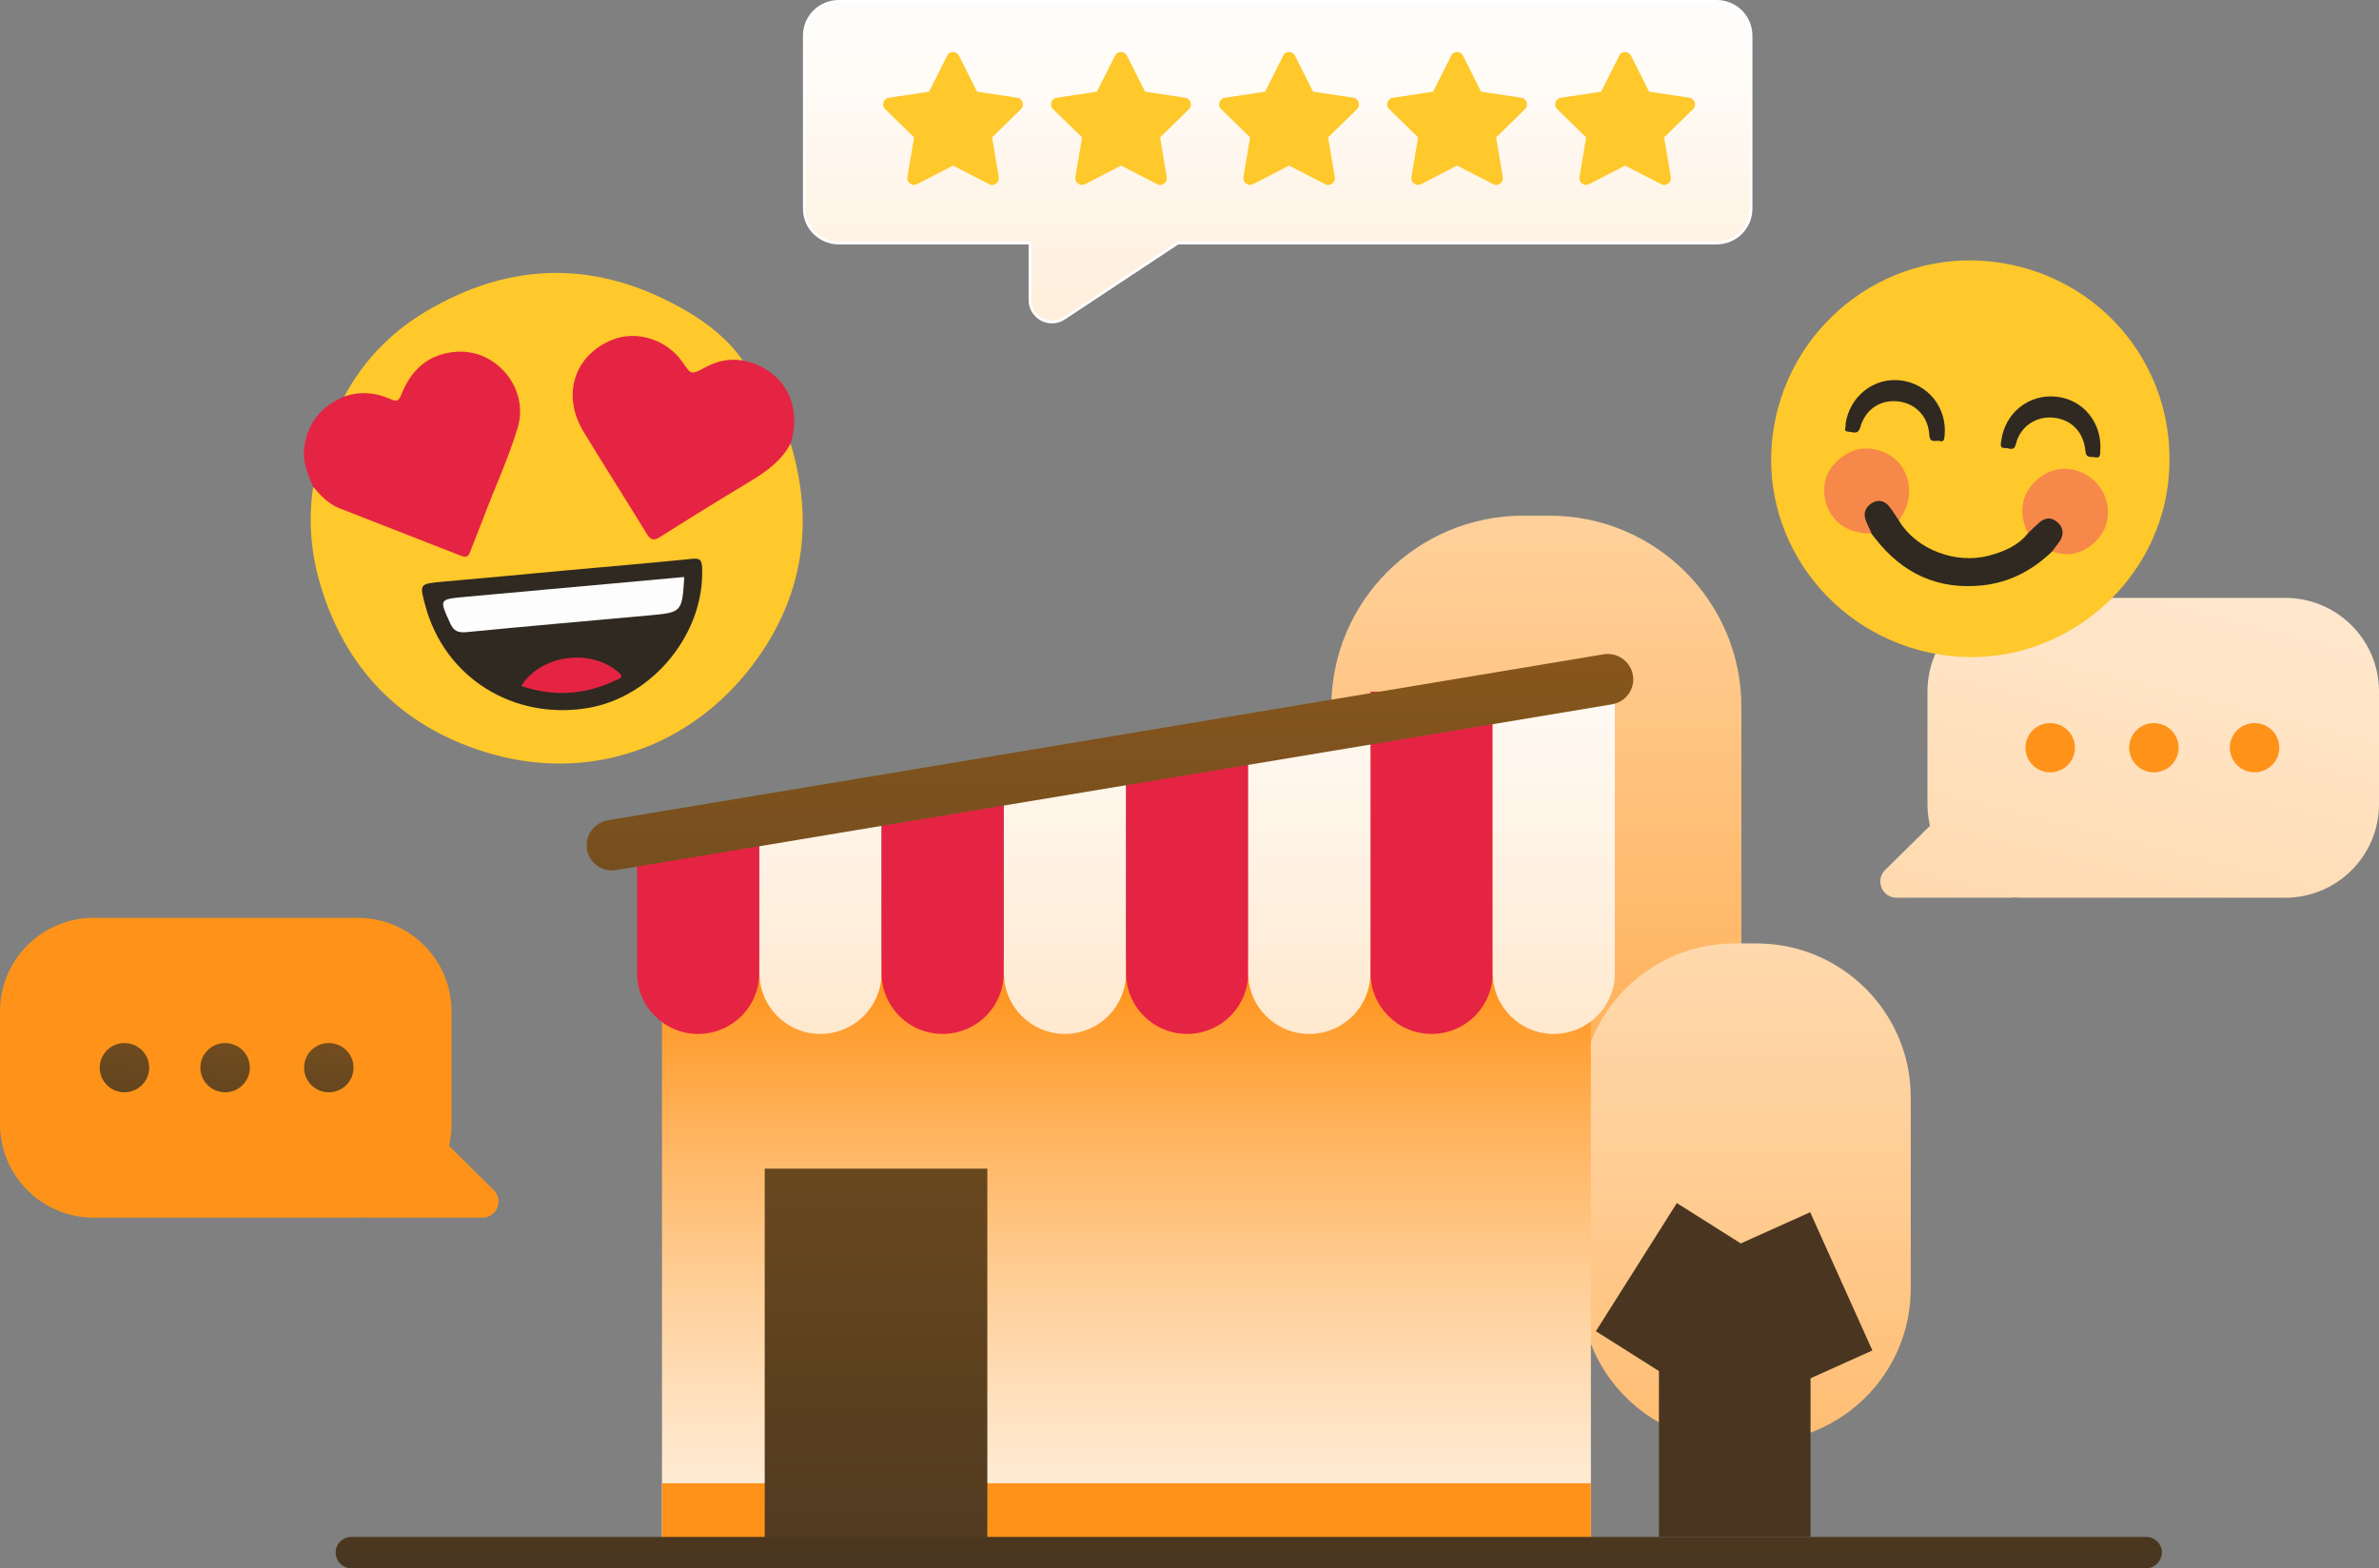 <?xml version="1.0" encoding="UTF-8"?><svg version="1.1" width="182px" height="120px" viewBox="0 0 182.0 120.0" xmlns="http://www.w3.org/2000/svg" xmlns:xlink="http://www.w3.org/1999/xlink"><rect x="0" y="0" width="182.0" height="120.0" fill="#808080" stroke="none"/><defs><clipPath id="i0"><path d="M414,0 L414,812 L0,812 L0,0 L414,0 Z"></path></clipPath><clipPath id="i1"><path d="M28.853,2.975 C30.469,3.932 31.968,5.12 33.06,6.715 C32.973,6.831 32.842,6.86 32.711,6.845 C31.677,6.758 30.775,7.135 29.887,7.613 C29.057,8.063 28.984,8.048 28.46,7.222 C27.776,6.135 26.83,5.41 25.563,5.164 C22.783,4.613 20.236,6.642 20.207,9.469 C20.192,10.454 20.585,11.353 21.08,12.179 C22.594,14.687 24.166,17.165 25.709,19.658 C25.971,20.064 26.233,20.282 26.713,19.977 C29.377,18.31 32.099,16.716 34.734,14.991 C35.331,14.6 35.826,14.107 36.19,13.498 C36.335,13.295 36.452,13.092 36.714,13.049 C38.533,19.093 37.704,24.746 33.933,29.833 C29.057,36.414 21.08,39.11 13.249,36.631 C6.829,34.602 2.593,30.225 0.701,23.731 C0.002,21.311 -0.187,18.847 0.191,16.354 C0.366,16.325 0.497,16.411 0.599,16.542 C1.269,17.441 2.258,17.832 3.263,18.209 C5.854,19.209 8.445,20.224 11.036,21.224 C11.88,21.557 11.924,21.543 12.244,20.731 C13.351,17.832 14.632,14.977 15.592,12.02 C16.349,9.672 15.185,7.381 12.856,6.483 C10.789,5.686 8.416,6.686 7.368,8.802 L7.193,9.15 C6.742,10.048 6.713,10.063 5.752,9.73 C4.879,9.425 3.991,9.251 3.074,9.527 C2.899,9.585 2.71,9.614 2.564,9.454 C4.005,6.773 6.072,4.613 8.649,3.048 C15.33,-0.996 22.114,-1.011 28.853,2.975 Z"></path></clipPath><clipPath id="i2"><path d="M8.417,2.025 C9.057,2.967 9.072,2.981 10.091,2.43 C11.008,1.923 11.969,1.706 13.017,1.88 C15.855,2.416 17.675,4.981 16.67,8.228 C15.986,9.547 14.836,10.359 13.599,11.113 C11.285,12.504 8.985,13.925 6.699,15.374 C6.219,15.678 5.971,15.649 5.666,15.142 C4.079,12.533 2.42,9.953 0.833,7.33 C-0.87,4.518 0.12,1.445 3.06,0.285 C4.938,-0.454 7.223,0.285 8.417,2.025 Z"></path></clipPath><clipPath id="i3"><path d="M16.36,5.809 C15.647,8.186 14.584,10.447 13.711,12.781 C13.391,13.621 13.041,14.462 12.721,15.317 C12.59,15.694 12.401,15.766 12.022,15.621 L2.721,11.983 C1.862,11.65 1.28,10.998 0.697,10.331 C0.261,9.331 -0.132,8.345 0.042,7.215 C0.334,5.359 1.396,4.142 3.099,3.432 C4.322,3.011 5.516,3.127 6.666,3.649 C7.131,3.866 7.292,3.707 7.452,3.287 C8.209,1.373 9.548,0.156 11.673,0.011 C14.759,-0.207 17.248,2.866 16.36,5.809 Z"></path></clipPath><clipPath id="i4"><path d="M21.428,0.679 C21.647,5.679 17.687,10.564 12.724,11.419 C7.003,12.39 1.748,9.114 0.263,3.621 C-0.203,1.925 -0.203,1.925 1.544,1.766 C4.601,1.49 7.658,1.215 10.715,0.925 C14.034,0.621 17.353,0.345 20.671,0.012 C21.268,-0.046 21.399,0.099 21.428,0.679 Z"></path></clipPath><clipPath id="i5"><path d="M18.431,0 L18.446,0.087 C18.271,2.71 18.271,2.71 15.695,2.942 C11.051,3.363 6.408,3.769 1.779,4.218 C1.138,4.276 0.803,4.131 0.541,3.537 C-0.303,1.696 -0.318,1.71 1.648,1.522 C7.237,1.015 12.827,0.507 18.431,0 Z"></path></clipPath><clipPath id="i6"><path d="M7.453,1.128 C7.803,1.427 7.665,1.554 7.478,1.638 L7.374,1.68 C7.322,1.7 7.273,1.718 7.235,1.737 C4.906,2.853 2.504,3.027 0,2.171 C1.558,-0.235 5.299,-0.727 7.453,1.128 Z"></path></clipPath><clipPath id="i7"><path d="M27.352,0 C31.326,0 34.543,3.203 34.543,7.16 L34.543,15.785 C34.543,19.742 31.326,22.945 27.352,22.945 L7.191,22.945 C3.217,22.945 0,19.742 0,15.785 L0,7.16 C0,3.203 3.217,0 7.191,0 Z"></path></clipPath><linearGradient id="i8" x1="38.309px" y1="-73.993px" x2="-12.955px" y2="134.274px" gradientUnits="userSpaceOnUse"><stop stop-color="#FFFFFF" offset="0%"></stop><stop stop-color="#FFFCF8" offset="9.399%"></stop><stop stop-color="#FFF2E3" offset="23.23%"></stop><stop stop-color="#FFE3C3" offset="39.79%"></stop><stop stop-color="#FFCE96" offset="58.47%"></stop><stop stop-color="#FFB35D" offset="78.92%"></stop><stop stop-color="#FF9319" offset="100%"></stop></linearGradient><clipPath id="i9"><path d="M1.892,0 C2.937,0 3.785,0.844 3.785,1.884 C3.785,2.925 2.937,3.769 1.892,3.769 C0.847,3.769 0,2.925 0,1.884 C0,0.844 0.847,0 1.892,0 Z"></path></clipPath><clipPath id="i10"><path d="M1.892,0 C2.937,0 3.785,0.844 3.785,1.884 C3.785,2.925 2.937,3.769 1.892,3.769 C0.847,3.769 0,2.925 0,1.884 C0,0.844 0.847,0 1.892,0 Z"></path></clipPath><clipPath id="i11"><path d="M1.892,0 C2.937,0 3.785,0.844 3.785,1.884 C3.785,2.925 2.937,3.769 1.892,3.769 C0.847,3.769 0,2.925 0,1.884 C0,0.844 0.847,0 1.892,0 Z"></path></clipPath><clipPath id="i12"><path d="M8.385,0 L10.117,10.03 L1.252,10.03 C0.131,10.03 -0.422,8.682 0.379,7.9 L8.385,0 Z"></path></clipPath><linearGradient id="i13" x1="29.499px" y1="-89.939px" x2="-21.765px" y2="118.328px" gradientUnits="userSpaceOnUse"><stop stop-color="#FFFFFF" offset="0%"></stop><stop stop-color="#FFFCF8" offset="9.399%"></stop><stop stop-color="#FFF2E3" offset="23.23%"></stop><stop stop-color="#FFE3C3" offset="39.79%"></stop><stop stop-color="#FFCE96" offset="58.47%"></stop><stop stop-color="#FFB35D" offset="78.92%"></stop><stop stop-color="#FF9319" offset="100%"></stop></linearGradient><clipPath id="i14"><path d="M27.352,0 C31.326,0 34.543,3.203 34.543,7.16 L34.543,15.785 C34.543,19.742 31.326,22.945 27.352,22.945 L7.191,22.945 C3.217,22.945 0,19.742 0,15.785 L0,7.16 C0,3.203 3.217,0 7.191,0 L27.352,0 Z"></path></clipPath><clipPath id="i15"><path d="M1.892,0 C2.937,0 3.785,0.844 3.785,1.884 C3.785,2.925 2.937,3.769 1.892,3.769 C0.847,3.769 0,2.925 0,1.884 C0,0.844 0.847,0 1.892,0 Z"></path></clipPath><linearGradient id="i16" x1="-0.916px" y1="32.581px" x2="5.691px" y2="-39.79px" gradientUnits="userSpaceOnUse"><stop stop-color="#2F2921" offset="0%"></stop><stop stop-color="#352C21" offset="10.06%"></stop><stop stop-color="#493620" offset="24.87%"></stop><stop stop-color="#69481F" offset="42.6%"></stop><stop stop-color="#985E1C" offset="62.6%"></stop><stop stop-color="#D17C1B" offset="84.2%"></stop><stop stop-color="#FF9319" offset="100%"></stop></linearGradient><clipPath id="i17"><path d="M1.892,0 C2.937,0 3.785,0.844 3.785,1.884 C3.785,2.925 2.937,3.769 1.892,3.769 C0.847,3.769 0,2.925 0,1.884 C0,0.844 0.847,0 1.892,0 Z"></path></clipPath><linearGradient id="i18" x1="-0.974px" y1="33.273px" x2="5.634px" y2="-39.099px" gradientUnits="userSpaceOnUse"><stop stop-color="#2F2921" offset="0%"></stop><stop stop-color="#352C21" offset="10.06%"></stop><stop stop-color="#493620" offset="24.87%"></stop><stop stop-color="#69481F" offset="42.6%"></stop><stop stop-color="#985E1C" offset="62.6%"></stop><stop stop-color="#D17C1B" offset="84.2%"></stop><stop stop-color="#FF9319" offset="100%"></stop></linearGradient><clipPath id="i19"><path d="M1.892,0 C2.937,0 3.785,0.844 3.785,1.884 C3.785,2.925 2.937,3.769 1.892,3.769 C0.847,3.769 0,2.925 0,1.884 C0,0.844 0.847,0 1.892,0 Z"></path></clipPath><linearGradient id="i20" x1="-1.04px" y1="33.985px" x2="5.568px" y2="-38.386px" gradientUnits="userSpaceOnUse"><stop stop-color="#2F2921" offset="0%"></stop><stop stop-color="#352C21" offset="10.06%"></stop><stop stop-color="#493620" offset="24.87%"></stop><stop stop-color="#69481F" offset="42.6%"></stop><stop stop-color="#985E1C" offset="62.6%"></stop><stop stop-color="#D17C1B" offset="84.2%"></stop><stop stop-color="#FF9319" offset="100%"></stop></linearGradient><clipPath id="i21"><path d="M1.732,0 L9.738,7.9 C10.539,8.682 9.986,10.03 8.865,10.03 L0,10.03 L1.732,0 Z"></path></clipPath><clipPath id="i22"><path d="M16.682,0 C24.79,0 31.369,6.552 31.369,14.625 L31.369,32.816 C31.369,40.889 24.79,47.426 16.682,47.426 L14.688,47.426 C6.58,47.426 0,40.875 0,32.801 L0,14.625 C0,6.552 6.58,0 14.688,0 L16.682,0 Z"></path></clipPath><linearGradient id="i23" x1="15.679px" y1="-100.061px" x2="15.679px" y2="77.644px" gradientUnits="userSpaceOnUse"><stop stop-color="#FFFFFF" offset="0%"></stop><stop stop-color="#FFFCF8" offset="9.399%"></stop><stop stop-color="#FFF2E3" offset="23.23%"></stop><stop stop-color="#FFE3C3" offset="39.79%"></stop><stop stop-color="#FFCE96" offset="58.47%"></stop><stop stop-color="#FFB35D" offset="78.92%"></stop><stop stop-color="#FF9319" offset="100%"></stop></linearGradient><clipPath id="i24"><path d="M13.436,0 C19.972,0 25.256,5.276 25.256,11.77 L25.256,26.409 C25.256,32.917 19.972,38.179 13.436,38.179 L11.82,38.179 C5.284,38.179 0,32.903 0,26.409 L0,11.77 C0,5.262 5.299,0 11.82,0 L13.436,0 Z"></path></clipPath><linearGradient id="i25" x1="12.632px" y1="-81.155px" x2="12.632px" y2="86.197px" gradientUnits="userSpaceOnUse"><stop stop-color="#FFFFFF" offset="0%"></stop><stop stop-color="#FFFCF8" offset="9.399%"></stop><stop stop-color="#FFF2E3" offset="23.23%"></stop><stop stop-color="#FFE3C3" offset="39.79%"></stop><stop stop-color="#FFCE96" offset="58.47%"></stop><stop stop-color="#FFB35D" offset="78.92%"></stop><stop stop-color="#FF9319" offset="100%"></stop></linearGradient><clipPath id="i26"><path d="M71.065,0 L71.065,44.411 L0,44.411 L0,0 L71.065,0 Z"></path></clipPath><linearGradient id="i27" x1="35.536px" y1="70.611px" x2="35.536px" y2="-38.954px" gradientUnits="userSpaceOnUse"><stop stop-color="#FFFFFF" offset="11.68%"></stop><stop stop-color="#FFFCF8" offset="16.54%"></stop><stop stop-color="#FFF2E3" offset="23.69%"></stop><stop stop-color="#FFE3C3" offset="32.25%"></stop><stop stop-color="#FFCE96" offset="41.91%"></stop><stop stop-color="#FFB35D" offset="52.49%"></stop><stop stop-color="#FF9319" offset="63.38%"></stop></linearGradient><clipPath id="i28"><path d="M9.345,0 L9.345,11.32 C9.359,13.814 7.379,15.857 4.887,15.968 L4.673,15.973 C2.096,15.973 0,13.886 0,11.32 L0,0 L9.345,0 Z"></path></clipPath><clipPath id="i29"><path d="M9.345,0 L9.345,13.147 C9.345,15.641 7.364,17.683 4.886,17.794 L4.673,17.799 C2.096,17.799 0,15.712 0,13.147 L0,0 L9.345,0 Z"></path></clipPath><linearGradient id="i30" x1="4.67px" y1="-22.554px" x2="4.67px" y2="96.016px" gradientUnits="userSpaceOnUse"><stop stop-color="#FFFFFF" offset="0%"></stop><stop stop-color="#FFFCF8" offset="9.399%"></stop><stop stop-color="#FFF2E3" offset="23.23%"></stop><stop stop-color="#FFE3C3" offset="39.79%"></stop><stop stop-color="#FFCE96" offset="58.47%"></stop><stop stop-color="#FFB35D" offset="78.92%"></stop><stop stop-color="#FF9319" offset="100%"></stop></linearGradient><clipPath id="i31"><path d="M9.345,0 L9.345,14.437 C9.345,16.931 7.378,18.973 4.887,19.084 L4.673,19.089 C2.096,19.089 0,17.002 0,14.437 L0,0 L9.345,0 Z"></path></clipPath><clipPath id="i32"><path d="M9.345,0 L9.345,16.147 C9.345,18.641 7.364,20.683 4.886,20.795 L4.673,20.8 C2.096,20.8 0,18.712 0,16.147 L0,0 L9.345,0 Z"></path></clipPath><linearGradient id="i33" x1="4.666px" y1="-19.554px" x2="4.666px" y2="99.016px" gradientUnits="userSpaceOnUse"><stop stop-color="#FFFFFF" offset="0%"></stop><stop stop-color="#FFFCF8" offset="9.399%"></stop><stop stop-color="#FFF2E3" offset="23.23%"></stop><stop stop-color="#FFE3C3" offset="39.79%"></stop><stop stop-color="#FFCE96" offset="58.47%"></stop><stop stop-color="#FFB35D" offset="78.92%"></stop><stop stop-color="#FF9319" offset="100%"></stop></linearGradient><clipPath id="i34"><path d="M9.345,0 L9.345,17.248 C9.345,19.743 7.364,21.785 4.886,21.896 L4.673,21.901 C2.096,21.901 0,19.814 0,17.248 L0,0 L9.345,0 Z"></path></clipPath><clipPath id="i35"><path d="M9.345,0 L9.345,19.133 C9.359,21.627 7.379,23.669 4.887,23.781 L4.673,23.785 C2.096,23.785 0,21.698 0,19.133 L0,0 L9.345,0 Z"></path></clipPath><linearGradient id="i36" x1="4.677px" y1="-16.568px" x2="4.677px" y2="102.002px" gradientUnits="userSpaceOnUse"><stop stop-color="#FFFFFF" offset="0%"></stop><stop stop-color="#FFFCF8" offset="9.399%"></stop><stop stop-color="#FFF2E3" offset="23.23%"></stop><stop stop-color="#FFE3C3" offset="39.79%"></stop><stop stop-color="#FFCE96" offset="58.47%"></stop><stop stop-color="#FFB35D" offset="78.92%"></stop><stop stop-color="#FF9319" offset="100%"></stop></linearGradient><clipPath id="i37"><path d="M9.345,0 L9.345,21.539 C9.345,24.033 7.364,26.075 4.886,26.187 L4.673,26.192 C2.096,26.192 0,24.104 0,21.539 L0,0 L9.345,0 Z"></path></clipPath><clipPath id="i38"><path d="M9.345,0 L9.345,22.916 C9.345,25.41 7.364,27.452 4.886,27.564 L4.673,27.569 C2.096,27.569 0,25.481 0,22.916 L0,1.377 L9.345,0 Z"></path></clipPath><linearGradient id="i39" x1="4.674px" y1="-12.785px" x2="4.674px" y2="105.785px" gradientUnits="userSpaceOnUse"><stop stop-color="#FFFFFF" offset="0%"></stop><stop stop-color="#FFFCF8" offset="9.399%"></stop><stop stop-color="#FFF2E3" offset="23.23%"></stop><stop stop-color="#FFE3C3" offset="39.79%"></stop><stop stop-color="#FFCE96" offset="58.47%"></stop><stop stop-color="#FFB35D" offset="78.92%"></stop><stop stop-color="#FF9319" offset="100%"></stop></linearGradient><clipPath id="i40"><path d="M71.065,0 L71.065,4.261 L0,4.261 L0,0 L71.065,0 Z"></path></clipPath><clipPath id="i41"><path d="M17.031,0 L17.031,28.337 L0,28.337 L0,0 L17.031,0 Z"></path></clipPath><linearGradient id="i42" x1="8.515px" y1="93.395px" x2="8.515px" y2="-126.75px" gradientUnits="userSpaceOnUse"><stop stop-color="#2F2921" offset="0%"></stop><stop stop-color="#352C21" offset="10.06%"></stop><stop stop-color="#493620" offset="24.87%"></stop><stop stop-color="#69481F" offset="42.6%"></stop><stop stop-color="#985E1C" offset="62.6%"></stop><stop stop-color="#D17C1B" offset="84.2%"></stop><stop stop-color="#FF9319" offset="100%"></stop></linearGradient><clipPath id="i43"><path d="M80.043,1.621 C80.218,2.679 79.505,3.664 78.442,3.853 L2.253,16.535 C2.152,16.55 2.05,16.564 1.933,16.564 C1.002,16.564 0.186,15.898 0.026,14.956 C-0.148,13.897 0.565,12.912 1.628,12.723 L77.802,0.026 C78.85,-0.148 79.854,0.562 80.043,1.621 Z"></path></clipPath><linearGradient id="i44" x1="40.023px" y1="127.604px" x2="40.023px" y2="-102.924px" gradientUnits="userSpaceOnUse"><stop stop-color="#2F2921" offset="0%"></stop><stop stop-color="#352C21" offset="10.06%"></stop><stop stop-color="#493620" offset="24.87%"></stop><stop stop-color="#69481F" offset="42.6%"></stop><stop stop-color="#985E1C" offset="62.6%"></stop><stop stop-color="#D17C1B" offset="84.2%"></stop><stop stop-color="#FF9319" offset="100%"></stop></linearGradient><clipPath id="i45"><path d="M138.505,0 C139.133,0 139.646,0.471 139.707,1.08 L139.713,1.203 C139.699,1.855 139.16,2.406 138.505,2.406 L1.208,2.406 C0.58,2.406 0.068,1.935 0.006,1.326 L0,1.203 C0,0.536 0.539,0 1.208,0 L138.505,0 Z"></path></clipPath><linearGradient id="i46" x1="69.851px" y1="60.051px" x2="69.851px" y2="-170.478px" gradientUnits="userSpaceOnUse"><stop stop-color="#2F2921" offset="0%"></stop><stop stop-color="#352C21" offset="10.06%"></stop><stop stop-color="#493620" offset="24.87%"></stop><stop stop-color="#69481F" offset="42.6%"></stop><stop stop-color="#985E1C" offset="62.6%"></stop><stop stop-color="#D17C1B" offset="84.2%"></stop><stop stop-color="#FF9319" offset="100%"></stop></linearGradient><clipPath id="i47"><path d="M16.881,0.094 C25.382,1.051 31.35,8.53 30.375,16.995 C29.429,25.184 21.801,31.214 13.62,30.257 C5.207,29.301 -0.849,21.821 0.097,13.56 C1.058,5.196 8.569,-0.833 16.881,0.094 Z"></path></clipPath><clipPath id="i48"><path d="M2.154,0.456 C2.489,0.789 2.736,1.166 2.809,1.644 C4.119,3.818 7.132,4.978 9.68,4.297 C10.83,3.992 11.907,3.543 12.664,2.586 C12.824,2.122 13.188,1.832 13.566,1.572 C14.09,1.224 14.585,1.253 15.007,1.644 C15.488,2.079 15.575,2.63 15.24,3.18 C15.051,3.499 14.847,3.833 14.483,4.007 C12.999,5.427 11.252,6.355 9.185,6.572 C5.779,6.935 3.057,5.659 0.975,2.978 C0.873,2.847 0.771,2.717 0.669,2.586 C0.364,2.34 0.189,1.992 0.072,1.644 C-0.131,1.021 0.102,0.485 0.684,0.166 C1.222,-0.124 1.703,-0.037 2.154,0.456 Z"></path></clipPath><clipPath id="i49"><path d="M4.929,0.482 C6.137,1.221 6.734,2.526 6.501,3.917 C6.283,5.149 5.148,6.28 3.867,6.497 C3.328,6.57 2.789,6.497 2.265,6.338 C2.469,6.077 2.673,5.816 2.862,5.541 C3.212,5.033 3.139,4.468 2.688,4.091 C2.251,3.7 1.771,3.7 1.29,4.12 C0.999,4.381 0.722,4.656 0.431,4.932 C-0.457,3.077 0.126,1.642 1.276,0.714 C2.353,-0.156 3.779,-0.228 4.929,0.482 Z"></path></clipPath><clipPath id="i50"><path d="M4.289,0.182 C6.603,0.935 7.011,3.617 5.919,5.168 C5.847,5.269 5.803,5.414 5.73,5.545 C5.483,5.182 5.264,4.805 4.988,4.457 C4.624,3.979 4.129,3.892 3.663,4.168 C3.154,4.472 2.964,4.95 3.183,5.516 C3.314,5.849 3.474,6.168 3.619,6.487 C1.45,6.574 0.213,5.182 0.024,3.631 C-0.107,2.443 0.301,1.501 1.218,0.761 C2.135,0.022 3.154,-0.195 4.289,0.182 Z"></path></clipPath><clipPath id="i51"><path d="M4.231,0.021 C6.313,0.224 7.783,2.051 7.609,4.196 C7.594,4.428 7.638,4.747 7.23,4.66 C6.924,4.587 6.517,4.776 6.473,4.167 C6.328,2.717 5.41,1.775 4.042,1.63 C2.718,1.485 1.48,2.297 1.16,3.631 C1.063,4.046 0.862,4.043 0.653,3.999 L0.527,3.97 C0.465,3.957 0.403,3.946 0.345,3.949 C-0.121,3.978 0.01,3.631 0.039,3.384 C0.316,1.268 2.135,-0.196 4.231,0.021 Z"></path></clipPath><clipPath id="i52"><path d="M4.253,0.027 C6.364,0.288 7.82,2.129 7.616,4.259 C7.587,4.491 7.587,4.781 7.237,4.665 C6.961,4.578 6.495,4.883 6.451,4.23 C6.364,2.781 5.403,1.795 4.079,1.636 C2.71,1.476 1.56,2.23 1.167,3.607 C0.993,4.216 0.614,3.97 0.279,3.955 C-0.23,3.941 0.134,3.549 0.032,3.39 C0.338,1.245 2.201,-0.219 4.253,0.027 Z"></path></clipPath><clipPath id="i53"><path d="M69.798,0 C71.254,0 72.433,1.174 72.433,2.624 L72.433,15.871 C72.433,17.321 71.254,18.495 69.798,18.495 L28.589,18.495 L19.899,24.249 C19.608,24.438 19.287,24.539 18.967,24.539 C18.036,24.539 17.279,23.785 17.279,22.858 L17.279,18.495 L2.635,18.495 C1.179,18.495 0,17.321 0,15.871 L0,2.624 C0,1.174 1.179,0 2.635,0 L69.798,0 Z"></path></clipPath><linearGradient id="i54" x1="36.22px" y1="-5.323px" x2="36.22px" y2="101.507px" gradientUnits="userSpaceOnUse"><stop stop-color="#FFFFFF" offset="0%"></stop><stop stop-color="#FFFCF8" offset="9.399%"></stop><stop stop-color="#FFF2E3" offset="23.23%"></stop><stop stop-color="#FFE3C3" offset="39.79%"></stop><stop stop-color="#FFCE96" offset="58.47%"></stop><stop stop-color="#FFB35D" offset="78.92%"></stop><stop stop-color="#FF9319" offset="100%"></stop></linearGradient><clipPath id="i55"><path d="M69.9,0 C71.414,0 72.637,1.218 72.637,2.725 L72.637,15.973 C72.637,17.48 71.414,18.698 69.9,18.698 L28.72,18.698 L20.044,24.438 C19.739,24.641 19.404,24.742 19.054,24.742 C18.065,24.742 17.264,23.945 17.264,22.959 L17.264,18.698 L2.737,18.698 C1.223,18.698 0,17.48 0,15.973 L0,2.725 C0,1.218 1.223,0 2.737,0 Z M69.9,0.188 L2.737,0.188 C1.339,0.188 0.204,1.319 0.204,2.71 L0.204,15.958 C0.204,17.35 1.339,18.48 2.737,18.48 L17.482,18.48 L17.482,22.945 C17.482,23.872 18.239,24.525 19.069,24.525 C19.36,24.525 19.666,24.452 19.942,24.264 L28.662,18.48 L69.9,18.48 C71.298,18.48 72.433,17.35 72.433,15.958 L72.433,2.71 C72.433,1.319 71.298,0.188 69.9,0.188 Z"></path></clipPath><clipPath id="i56"><path d="M5.802,0.283 L7.185,3.037 L10.257,3.5 C10.679,3.558 10.839,4.08 10.548,4.37 L8.335,6.53 L8.845,9.574 C8.917,9.994 8.481,10.313 8.102,10.11 L5.351,8.689 L2.6,10.11 C2.221,10.298 1.785,9.994 1.858,9.574 L2.367,6.53 L0.154,4.37 C-0.151,4.08 0.023,3.558 0.446,3.5 L3.517,3.037 L4.9,0.283 C5.06,-0.094 5.613,-0.094 5.802,0.283 Z"></path></clipPath><clipPath id="i57"><path d="M5.802,0.283 L7.185,3.037 L10.257,3.5 C10.679,3.558 10.839,4.08 10.548,4.37 L8.335,6.53 L8.845,9.574 C8.917,9.994 8.481,10.313 8.102,10.11 L5.351,8.689 L2.6,10.11 C2.221,10.298 1.785,9.994 1.858,9.574 L2.367,6.53 L0.154,4.37 C-0.151,4.08 0.023,3.558 0.446,3.5 L3.517,3.037 L4.9,0.283 C5.06,-0.094 5.613,-0.094 5.802,0.283 Z"></path></clipPath><clipPath id="i58"><path d="M5.817,0.283 L7.2,3.037 L10.271,3.5 C10.693,3.558 10.853,4.08 10.562,4.37 L8.35,6.53 L8.859,9.574 C8.932,9.994 8.495,10.313 8.117,10.11 L5.366,8.689 L2.614,10.11 C2.236,10.298 1.799,9.994 1.872,9.574 L2.382,6.53 L0.154,4.37 C-0.151,4.08 0.023,3.558 0.446,3.5 L3.517,3.037 L4.9,0.283 C5.075,-0.094 5.628,-0.094 5.817,0.283 Z"></path></clipPath><clipPath id="i59"><path d="M5.802,0.283 L7.185,3.037 L10.257,3.5 C10.679,3.558 10.839,4.08 10.548,4.37 L8.335,6.53 L8.845,9.574 C8.917,9.994 8.481,10.313 8.102,10.11 L5.351,8.689 L2.6,10.11 C2.221,10.298 1.785,9.994 1.858,9.574 L2.367,6.53 L0.154,4.37 C-0.151,4.08 0.023,3.558 0.446,3.5 L3.517,3.037 L4.9,0.283 C5.06,-0.094 5.613,-0.094 5.802,0.283 Z"></path></clipPath></defs><g transform="translate(-116.0 -65.0)"><g clip-path="url(#i0)"><g transform="translate(116 65.0)"><g transform="translate(23.248 20.883)"><g transform="translate(0.521 7.105427357601002e-15)"><g clip-path="url(#i1)"><polygon points="1.55431223e-15,-3.55271368e-15 37.64,-3.55271368e-15 37.64,37.54 1.55431223e-15,37.54 1.55431223e-15,-3.55271368e-15" stroke="none" fill="#FFC82B"></polygon></g></g><g transform="translate(20.564 4.821)"><g clip-path="url(#i2)"><polygon points="-6.10622664e-15,-3.94129174e-15 16.95,-3.94129174e-15 16.95,15.57 -6.10622664e-15,15.57 -6.10622664e-15,-3.94129174e-15" stroke="none" fill="#E52443"></polygon></g></g><g transform="translate(-8.881784197001252e-15 6.023)"><g clip-path="url(#i3)"><polygon points="3.44169138e-15,-3.75741105e-15 16.542,-3.75741105e-15 16.542,15.691 3.44169138e-15,15.691 3.44169138e-15,-3.75741105e-15" stroke="none" fill="#E52443"></polygon></g></g><g transform="translate(9.037 21.864)"><g clip-path="url(#i4)"><polygon points="-4.6629367e-15,-3.33934269e-15 21.437,-3.33934269e-15 21.437,11.589 -4.6629367e-15,11.589 -4.6629367e-15,-3.33934269e-15" stroke="none" fill="#2F2921"></polygon></g></g><g transform="translate(10.651 23.267)"><g clip-path="url(#i5)"><polygon points="6.99440506e-15,0 18.446,0 18.446,4.23 6.99440506e-15,4.23 6.99440506e-15,0" stroke="none" fill="#FDFDFD"></polygon></g></g><g transform="translate(16.622 29.43)"><g clip-path="url(#i6)"><polygon points="0,3.99680289e-15 7.669,3.99680289e-15 7.669,2.711 0,2.711 0,3.99680289e-15" stroke="none" fill="#E52443"></polygon></g></g></g><g transform="translate(143.847 45.745)"><g transform="translate(3.61 0.0)"><g clip-path="url(#i7)"><polygon points="0,0 34.543,0 34.543,22.945 0,22.945 0,0" stroke="none" fill="url(#i8)"></polygon></g><g transform="translate(7.497 9.581)"><g transform="translate(15.634 0.0)"><g clip-path="url(#i9)"><polygon points="0,0 3.785,0 3.785,3.769 0,3.769 0,0" stroke="none" fill="#FF9319"></polygon></g></g><g transform="translate(7.933 0.0)"><g clip-path="url(#i10)"><polygon points="0,0 3.785,0 3.785,3.769 0,3.769 0,0" stroke="none" fill="#FF9319"></polygon></g></g><g clip-path="url(#i11)"><polygon points="0,0 3.785,0 3.785,3.769 0,3.769 0,0" stroke="none" fill="#FF9319"></polygon></g></g></g><g transform="translate(0.0 12.915)"><g clip-path="url(#i12)"><polygon points="1.33226763e-15,0 10.117,0 10.117,10.03 1.33226763e-15,10.03 1.33226763e-15,0" stroke="none" fill="url(#i13)"></polygon></g></g></g><g transform="translate(0.0 70.226)"><g clip-path="url(#i14)"><polygon points="0,0 34.543,0 34.543,22.945 0,22.945 0,0" stroke="none" fill="#FF9319"></polygon></g><g transform="translate(7.628 9.581)"><g clip-path="url(#i15)"><polygon points="0,0 3.785,0 3.785,3.769 0,3.769 0,0" stroke="none" fill="url(#i16)"></polygon></g><g transform="translate(7.7 0.0)"><g clip-path="url(#i17)"><polygon points="0,0 3.785,0 3.785,3.769 0,3.769 0,0" stroke="none" fill="url(#i18)"></polygon></g></g><g transform="translate(15.634 0.0)"><g clip-path="url(#i19)"><polygon points="0,0 3.785,0 3.785,3.769 0,3.769 0,0" stroke="none" fill="url(#i20)"></polygon></g></g></g><g transform="translate(28.021 12.915)"><g clip-path="url(#i21)"><polygon points="0,0 10.117,0 10.117,10.03 0,10.03 0,0" stroke="none" fill="#FF9319"></polygon></g></g></g><g transform="translate(25.678 39.454)"><g transform="translate(19.203 0.0)"><g transform="translate(56.971 0.0)"><g clip-path="url(#i22)"><polygon points="0,0 31.369,0 31.369,47.426 0,47.426 0,0" stroke="none" fill="url(#i23)"></polygon></g></g><g transform="translate(76.04 32.729)"><g clip-path="url(#i24)"><polygon points="0,0 25.256,0 25.256,38.179 0,38.179 0,0" stroke="none" fill="url(#i25)"></polygon></g></g><g transform="translate(80.305 57.5)"><path d="M0,0 L7.526,4.754 L15.677,1.087" stroke="#4A3620" stroke-width="11.599" fill="none" stroke-miterlimit="10"></path></g><g transform="translate(87.758 62.254)"><path d="M0.073,0 L0.073,15.886" stroke="#4A3620" stroke-width="11.599" fill="none" stroke-miterlimit="10"></path></g><g transform="translate(0.0 10.584)"><g transform="translate(5.762 23.304)"><g clip-path="url(#i26)"><polygon points="0,0 71.065,0 71.065,44.411 0,44.411 0,0" stroke="none" fill="url(#i27)"></polygon></g></g><g transform="translate(3.855 11.274)"><g transform="translate(0.0 1.826)"><g clip-path="url(#i28)"><polygon points="0,0 9.345,0 9.345,15.973 0,15.973 0,0" stroke="none" fill="#E52443"></polygon></g></g><g transform="translate(9.36 1.5987211554602254e-14)"><g clip-path="url(#i29)"><polygon points="0,0 9.345,0 9.345,17.799 0,17.799 0,0" stroke="none" fill="url(#i30)"></polygon></g></g></g><g transform="translate(22.56 8.274)"><g transform="translate(0.0 1.71)"><g clip-path="url(#i31)"><polygon points="0,0 9.345,0 9.345,19.089 0,19.089 0,0" stroke="none" fill="#E52443"></polygon></g></g><g transform="translate(9.36 0.0)"><g clip-path="url(#i32)"><polygon points="0,0 9.345,0 9.345,20.8 0,20.8 0,0" stroke="none" fill="url(#i33)"></polygon></g></g></g><g transform="translate(41.265 5.288)"><g transform="translate(-1.687538997430238e-14 1.884)"><g clip-path="url(#i34)"><polygon points="0,0 9.345,0 9.345,21.901 0,21.901 0,0" stroke="none" fill="#E52443"></polygon></g></g><g transform="translate(9.345 -1.5987211554602254e-14)"><g clip-path="url(#i35)"><polygon points="0,0 9.345,0 9.345,23.785 0,23.785 0,0" stroke="none" fill="url(#i36)"></polygon></g></g></g><g transform="translate(59.97 1.505)"><g transform="translate(0.0 1.377)"><g clip-path="url(#i37)"><polygon points="0,0 9.345,0 9.345,26.192 0,26.192 0,0" stroke="none" fill="#E52443"></polygon></g></g><g transform="translate(9.345 0.0)"><g clip-path="url(#i38)"><polygon points="0,0 9.345,0 9.345,27.569 0,27.569 0,0" stroke="none" fill="url(#i39)"></polygon></g></g></g><g transform="translate(5.762 63.454)"><g clip-path="url(#i40)"><polygon points="0,0 71.065,0 71.065,4.261 0,4.261 0,0" stroke="none" fill="#FF9319"></polygon></g></g><g transform="translate(13.622 39.379)"><g clip-path="url(#i41)"><polygon points="0,0 17.031,0 17.031,28.337 0,28.337 0,0" stroke="none" fill="url(#i42)"></polygon></g></g><g transform=""><g clip-path="url(#i43)"><polygon points="6.47745746e-15,6.44623244e-15 80.07,6.44623244e-15 80.07,16.564 6.47745746e-15,16.564 6.47745746e-15,6.44623244e-15" stroke="none" fill="url(#i44)"></polygon></g></g></g></g><g transform="translate(0.0 78.14)"><g clip-path="url(#i45)"><polygon points="0,0 139.713,0 139.713,2.406 0,2.406 0,0" stroke="none" fill="url(#i46)"></polygon></g></g></g><g transform="translate(135.496 19.923)"><g transform=""><g clip-path="url(#i47)"><polygon points="-8.8817842e-15,0 30.479,0 30.479,30.357 -8.8817842e-15,30.357 -8.8817842e-15,0" stroke="none" fill="#FFC82B"></polygon></g></g><g transform="translate(6.983 18.293)"><g clip-path="url(#i48)"><polygon points="-1.63757896e-14,-2.77555756e-16 15.441,-2.77555756e-16 15.441,6.633 -1.63757896e-14,6.633 -1.63757896e-14,-2.77555756e-16" stroke="none" fill="#2F2921"></polygon></g></g><g transform="translate(19.215 15.947)"><g clip-path="url(#i49)"><polygon points="5.93969318e-15,1.44328993e-15 6.551,1.44328993e-15 6.551,6.525 5.93969318e-15,6.525 5.93969318e-15,1.44328993e-15" stroke="none" fill="#F68849"></polygon></g></g><g transform="translate(4.062 14.393)"><g clip-path="url(#i50)"><polygon points="-1.48631107e-14,1.11022302e-16 6.497,1.11022302e-16 6.497,6.491 -1.48631107e-14,6.491 -1.48631107e-14,1.11022302e-16" stroke="none" fill="#F68849"></polygon></g></g><g transform="translate(17.57 10.407)"><g clip-path="url(#i51)"><polygon points="-1.2490009e-14,3.10862447e-15 7.623,3.10862447e-15 7.623,4.674 -1.2490009e-14,4.674 -1.2490009e-14,3.10862447e-15" stroke="none" fill="#2F2921"></polygon></g></g><g transform="translate(5.655 9.155)"><g clip-path="url(#i52)"><polygon points="-5.49560397e-15,2.22044605e-15 7.635,2.22044605e-15 7.635,4.692 -5.49560397e-15,4.692 -5.49560397e-15,2.22044605e-15" stroke="none" fill="#2F2921"></polygon></g></g></g><g transform="translate(61.428 -8.881784197001252e-15)"><g transform="translate(0.102 0.101)"><g clip-path="url(#i53)"><polygon points="0,0 72.433,0 72.433,24.539 0,24.539 0,0" stroke="none" fill="url(#i54)"></polygon></g></g><g clip-path="url(#i55)"><polygon points="0,0 72.637,0 72.637,24.742 0,24.742 0,0" stroke="none" fill="#FFFFFF"></polygon></g><g transform="translate(6.134 3.979)"><g transform="translate(51.414 4.440892098500626e-15)"><g clip-path="url(#i56)"><polygon points="-1.05748743e-14,-1.05471187e-15 10.696,-1.05471187e-15 10.696,10.173 -1.05748743e-14,10.173 -1.05748743e-14,-1.05471187e-15" stroke="none" fill="#FFC82B"></polygon></g></g><g transform="translate(38.56 4.440892098500626e-15)"><g clip-path="url(#i56)"><polygon points="-1.05748743e-14,-1.05471187e-15 10.696,-1.05471187e-15 10.696,10.173 -1.05748743e-14,10.173 -1.05748743e-14,-1.05471187e-15" stroke="none" fill="#FFC82B"></polygon></g></g><g transform="translate(25.707 4.440892098500626e-15)"><g clip-path="url(#i57)"><polygon points="2.55351296e-15,-1.05471187e-15 10.696,-1.05471187e-15 10.696,10.173 2.55351296e-15,10.173 2.55351296e-15,-1.05471187e-15" stroke="none" fill="#FFC82B"></polygon></g></g><g transform="translate(12.839 4.440892098500626e-15)"><g clip-path="url(#i58)"><polygon points="2.58126853e-15,-4.99600361e-16 10.71,-4.99600361e-16 10.71,10.173 2.58126853e-15,10.173 2.58126853e-15,-4.99600361e-16" stroke="none" fill="#FFC82B"></polygon></g></g><g transform=""><g clip-path="url(#i59)"><polygon points="2.55351296e-15,-1.05471187e-15 10.696,-1.05471187e-15 10.696,10.173 2.55351296e-15,10.173 2.55351296e-15,-1.05471187e-15" stroke="none" fill="#FFC82B"></polygon></g></g></g></g></g></g></g></svg>
